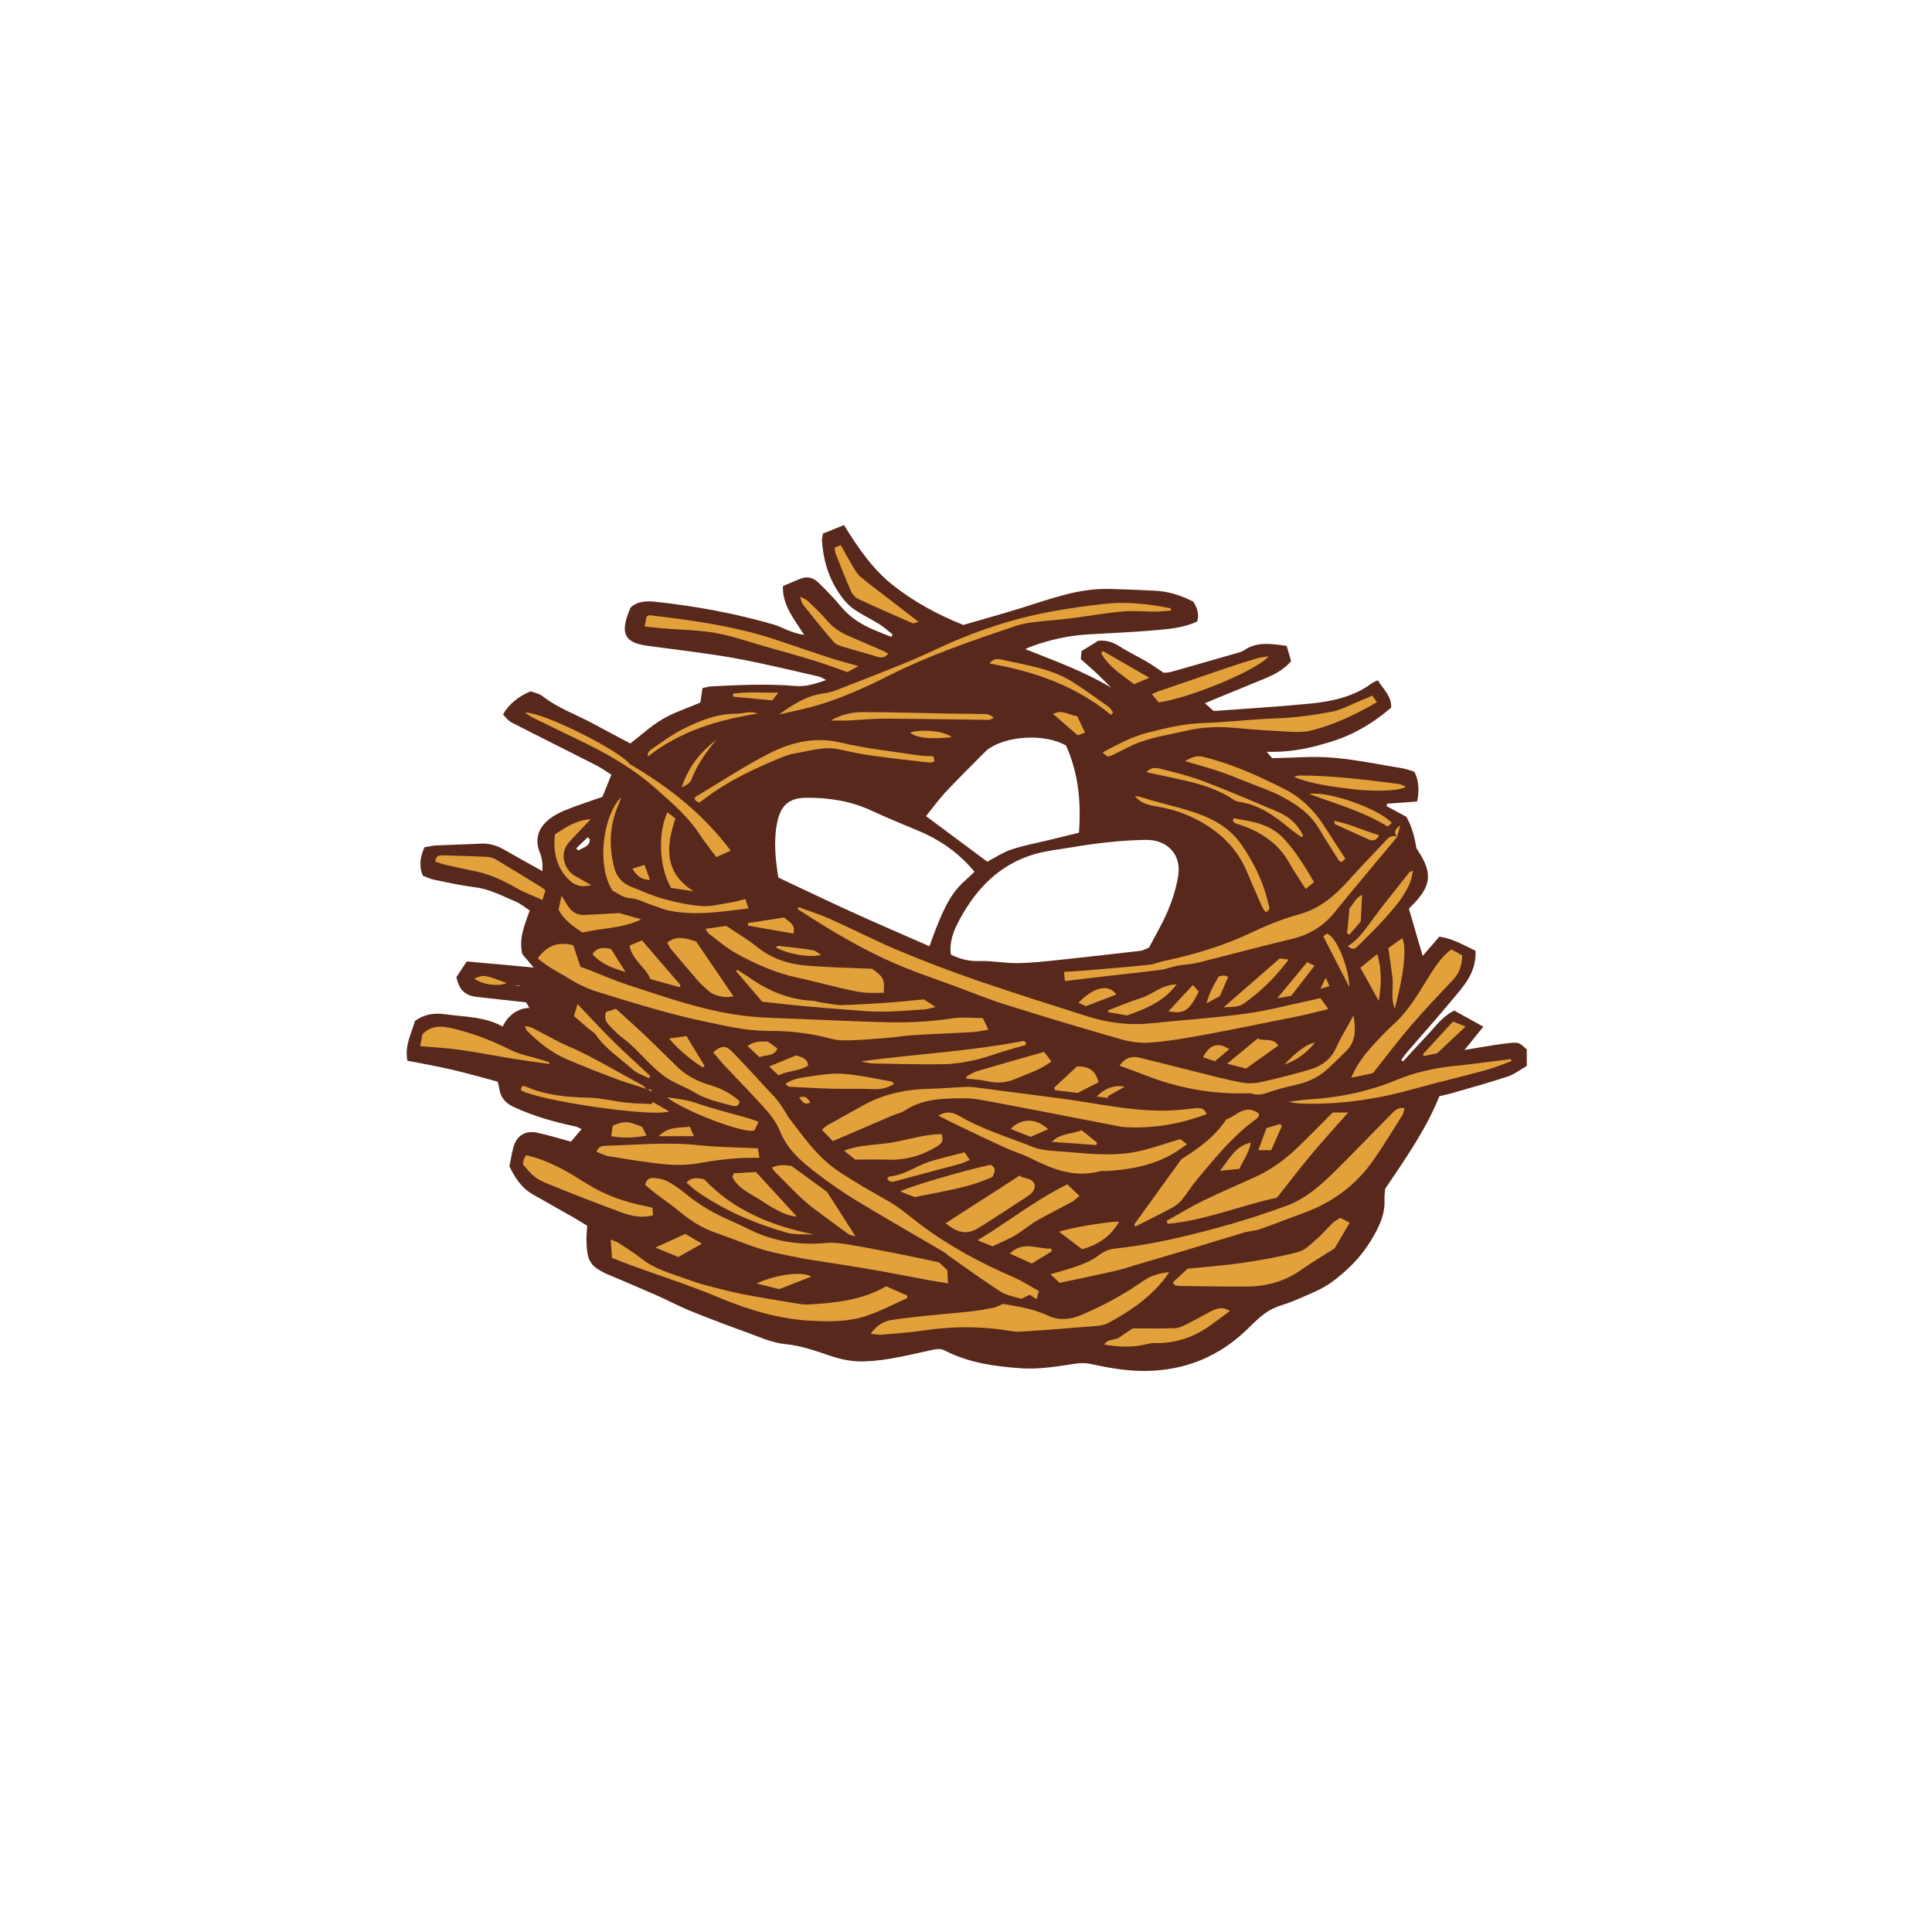 <svg version="1.1" id="svg" xmlns="http://www.w3.org/2000/svg" xmlns:xlink="http://www.w3.org/1999/xlink" x="0px" y="0px"
	 width="200px" height="200px" viewBox="0 0 200 200" enable-background="new 0 0 200 200" xml:space="preserve">
<path class="stroke" fill="#58281d"  fill-rule="evenodd" clip-rule="evenodd" d="M60.791,126.897c-0.448-0.276-0.837-0.532-1.241-0.762
	c-1.473-0.841-2.954-1.668-4.426-2.511c-1.149-0.658-1.818-1.713-2.387-2.873c0.13-0.653,0.228-1.294,0.389-1.92
	c0.325-1.259,1.229-1.848,2.503-1.57c1.153,0.252,2.286,0.601,3.477,0.92c0.297-0.349,0.662-0.78,1.101-1.296
	c-0.234-0.102-0.43-0.23-0.644-0.275c-2.196-0.459-4.338-1.067-6.385-2.015c-0.881-0.407-1.366-1.004-1.5-1.937
	c-0.03-0.208-0.095-0.413-0.158-0.682c-1.569-0.417-3.124-0.871-4.699-1.237c-1.528-0.356-3.078-0.623-4.645-0.934
	c-0.313-1.571,0.435-2.854,0.779-4.111c1.014-0.741,2.052-0.849,3.106-0.702c2.027,0.282,4.123,0.239,5.982,1.276
	c0.553-1.239,1.698-1.925,2.763-1.924c-0.144-0.241-0.263-0.439-0.348-0.583c-1.758-0.192-3.443-0.37-5.126-0.564
	c-1.193-0.137-1.811-0.739-2.086-2.047c0.329-0.498,0.685-1.033,1.076-1.624c2.292,0.209,4.574,0.418,6.923,0.633
	c-0.423-0.5-0.813-0.961-1.175-1.39c-0.383-1.615,0.237-3.027,0.762-4.508c-0.491-0.326-0.903-0.696-1.385-0.899
	c-1.388-0.585-2.716-1.318-4.261-1.51c-1.43-0.179-2.844-0.494-4.259-0.784c-0.411-0.084-0.797-0.285-1.151-0.416
	c-0.441-1.073-0.271-1.988,0.18-2.953c0.446-0.066,0.867-0.165,1.292-0.185c1.509-0.073,3.021-0.099,4.53-0.184
	c0.907-0.051,1.699,0.213,2.468,0.658c1.246,0.72,2.508,1.41,3.902,2.19c0-0.373,0.028-0.638-0.007-0.894
	c-0.045-0.32-0.099-0.652-0.224-0.947c-0.953-2.251,0.642-3.642,2.471-4.412c1.293-0.544,2.64-0.958,3.974-1.435
	c0.298-0.733,0.594-1.461,0.932-2.292c-0.511-0.318-1.032-0.698-1.599-0.987c-2.92-1.489-5.858-2.944-8.773-4.442
	c-0.345-0.178-0.59-0.553-0.851-0.807c0.56-1.026,1.613-1.896,2.863-2.397c0.355,0.137,0.858,0.213,1.208,0.486
	c1.647,1.284,3.617,1.954,5.417,2.943c1.199,0.658,2.414,1.287,3.693,1.969c1.05-0.808,2.116-1.801,3.343-2.522
	c1.2-0.707,2.564-1.138,3.908-1.712c0.065-0.449,0.136-0.941,0.217-1.502c0.339-0.065,0.648-0.162,0.961-0.178
	c2.918-0.149,5.833-0.282,8.76-0.033c0.992,0.084,2.021-0.255,3.084-0.618c-0.261-0.126-0.508-0.311-0.783-0.372
	c-2.921-0.655-5.83-1.383-8.774-1.908c-2.981-0.532-5.999-0.858-9.002-1.275c-0.071-0.01-0.142-0.023-0.213-0.034
	c-1.905-0.305-2.427-1.132-1.849-2.937c0.098-0.308,0.225-0.607,0.357-0.96c0.751-0.723,1.747-0.711,2.712-0.606
	c4.092,0.447,8.131,1.192,12.089,2.336c0.587,0.169,1.135,0.466,1.709,0.683c0.462,0.174,0.937,0.317,1.476,0.403
	c-0.992-1.6-2.271-3.044-2.196-5.06c0.676-0.285,1.262-0.549,1.862-0.779c0.682-0.262,1.31-0.066,1.8,0.412
	c0.8,0.779,1.59,1.579,2.3,2.439c0.802,0.974,1.786,1.678,2.898,2.212c0.764,0.367,1.567,0.652,2.353,0.974
	c0.051-0.083,0.101-0.165,0.151-0.248c-0.464-0.36-0.903-0.76-1.398-1.071c-0.856-0.535-1.784-0.964-2.611-1.538
	c-0.519-0.359-0.973-0.858-1.345-1.373c-1.237-1.711-1.845-3.656-1.966-5.755c-0.012-0.208,0.053-0.421,0.093-0.708
	c0.716-0.289,1.438-0.578,2.185-0.878c1.448,2.341,2.936,4.532,5.02,6.19c2.155,1.715,4.565,3.031,7.323,4.148
	c1.953-0.568,4.073-1.15,6.17-1.804c2.891-0.903,5.74-1.986,8.836-1.922c1.622,0.034,3.243,0.104,4.864,0.184
	c1.392,0.067,2.69,0.484,3.944,1.133c0.392,0.62,0.64,1.27,0.399,2.056c-1.236,0.568-2.567,0.748-3.886,0.862
	c-2.408,0.209-4.825,0.335-7.239,0.46c-2.148,0.112-4.216,0.572-6.224,1.325c-0.098,0.037-0.188,0.091-0.438,0.212
	c3.15,1.247,6.116,2.329,8.879,3.978c-0.481-0.479-0.952-0.967-1.445-1.432c-0.525-0.493-1.072-0.962-1.688-1.512
	c0.021-0.249,0.046-0.557,0.068-0.833c0.622-0.383,1.172-0.721,1.735-1.068c0.817-0.085,1.531,0.142,2.235,0.598
	c0.874,0.567,1.83,1.007,2.731,1.534c0.591,0.345,1.148,0.748,1.8,1.177c0.206-0.022,0.5-0.012,0.77-0.088
	c2.291-0.645,4.578-1.303,6.865-1.963c0.242-0.07,0.501-0.139,0.704-0.278c1.348-0.928,2.81-0.663,4.4-0.455
	c0.15,0.515,0.306,1.051,0.462,1.588c-0.799,0.914-1.755,1.397-2.758,1.81c-1.997,0.822-3.995,1.643-6.172,2.539
	c0.391,0.347,0.664,0.588,0.911,0.808c3.381-0.252,6.698-0.439,10.001-0.768c2.27-0.227,4.502-0.703,6.4-2.122
	c0.14-0.104,0.317-0.158,0.592-0.291c0.551,0.915,1.431,1.615,1.382,2.835c-1.794,1.534-3.73,2.723-5.978,3.446
	c-2.175,0.7-4.364,1.209-6.904,1.119c0.342,0.409,0.528,0.631,0.554,0.662c2.246-0.033,4.276-0.223,6.274-0.051
	c2.438,0.21,4.85,0.715,7.271,1.112c0.417,0.069,0.817,0.237,1.198,0.351c0.487,1.028,0.484,2.003,0.273,3.079
	c-1.071,0.076-2.085,0.147-3.1,0.22c-0.019,0.086-0.038,0.172-0.057,0.258c0.582,0.313,1.164,0.626,2.031,1.094
	c0.484,0.801,0.853,1.97,1.05,3.259c0.196,0.318,0.442,0.673,0.643,1.052c0.863,1.632,0.727,2.793-0.496,4.227
	c-0.325,0.382-0.686,0.733-0.924,0.986c0.493,1.685,0.95,3.254,1.427,4.886c0.537-0.621,1.11-1.284,1.719-1.989
	c1.43,0.189,2.6,0.914,3.754,1.46c0.094,2.348-1.326,3.759-2.557,5.241c-1.475,1.775-3.017,3.494-4.525,5.242
	c-0.22,0.256-0.409,0.539-0.612,0.81c0.063,0.052,0.125,0.103,0.188,0.154c0.836-0.906,1.66-1.823,2.511-2.714
	c0.841-0.881,1.535-1.925,2.787-2.543c0.917,0.507,1.879,1.039,3.012,1.665c-0.663,0.821-1.214,1.503-1.95,2.415
	c0.818-0.14,1.392-0.246,1.968-0.334c0.962-0.146,1.921-0.324,2.889-0.405c0.797-0.066,0.839,0.003,1.592,0.671
	c0,0.472,0,1.006,0,1.713c-0.608,0.347-1.247,0.854-1.974,1.097c-1.914,0.64-3.865,1.168-5.804,1.732
	c-0.413,0.12-0.837,0.202-1.268,0.304c-1.393,3.476-3.523,6.479-5.618,9.601c-0.021,0.319-0.083,0.716-0.065,1.108
	c0.077,1.638-0.642,2.99-1.462,4.33c-1.037,1.693-2.442,3.064-4.001,4.212c-1.112,0.819-2.483,1.298-3.765,1.872
	c-0.886,0.397-1.883,0.583-2.705,1.072c-0.822,0.489-1.523,1.202-2.217,1.879c-2.957,2.889-6.488,4.333-10.622,4.372
	c-1.932,0.018-3.803-0.329-5.677-0.728c-0.477-0.102-0.998-0.104-1.482-0.033c-1.893,0.277-3.779,0.621-5.705,0.484
	c-2.709-0.192-5.385-0.559-7.844-1.818c-0.467-0.239-0.869-0.187-1.347-0.083c-2.323,0.504-4.626,1.113-7.028,1.192
	c-1.218,0.04-2.354-0.192-3.494-0.572c-1.532-0.51-3.029-1.064-4.69-1.22c-1.367-0.129-2.698-0.751-4.018-1.226
	c-1.966-0.708-3.921-1.451-5.858-2.236c-1.134-0.459-2.215-1.047-3.336-1.543c-1.614-0.714-3.242-1.396-4.865-2.09
	c-0.132-0.057-0.268-0.107-0.398-0.167c-1.858-0.851-2.038-1.493-2.104-3.566C60.696,127.891,60.757,127.458,60.791,126.897z
	 M98.436,98.825c0.982,0.473,1.914,0.699,2.971,0.664c1.323-0.044,2.656,0.236,3.982,0.214c1.51-0.025,3.019-0.205,4.523-0.362
	c2.721-0.285,5.438-0.598,8.156-0.915c0.24-0.028,0.468-0.171,0.873-0.326c0.626-1.203,1.394-2.473,1.961-3.827
	c0.484-1.153,0.869-2.381,1.065-3.613c0.354-2.217-1.129-3.749-3.375-3.716c-2.566,0.039-5.103,0.343-7.629,0.766
	c-1.277,0.214-2.582,0.344-3.82,0.699c-3.618,1.04-6.042,3.527-7.788,6.748C98.753,96.266,98.248,97.426,98.436,98.825z
	 M100.883,90.243c-1.597-1.92-3.518-3.275-5.752-4.212c-1.664-0.698-3.335-1.383-4.972-2.14c-2.113-0.978-4.342-1.312-6.635-1.31
	c-1.831,0.003-2.702,0.763-3.069,2.563c-0.396,1.946-0.168,3.873,0.114,5.698c2.643,1.241,5.195,2.47,7.772,3.641
	c2.611,1.187,5.248,2.316,7.88,3.475C98.295,92.02,99.192,91.901,100.883,90.243z M110.357,77.182
	c-2.217-1.297-6.355-1.02-8.21,0.485c-0.028,0.023-0.054,0.048-0.08,0.073c-1.391,1.409-2.807,2.794-4.162,4.238
	c-0.729,0.777-1.351,1.654-2.042,2.51c2.171,1.615,4.238,3.152,6.338,4.714c0.801-0.412,1.626-0.972,2.537-1.273
	c1.327-0.438,2.716-0.688,4.077-1.02c0.939-0.229,1.878-0.462,2.876-0.708C111.928,83.066,111.652,80.058,110.357,77.182z
	 M61.069,86.915c-0.073-0.083-0.145-0.165-0.217-0.247c-0.4,0.382-0.799,0.763-1.199,1.145c0.07,0.078,0.14,0.157,0.21,0.236
	C60.306,87.72,61.017,87.714,61.069,86.915z M53.423,102.001c0,0.01,0,0.019-0.001,0.028c0.141,0,0.282,0,0.423,0
	c0.001-0.009,0.001-0.019,0.001-0.028C53.706,102.001,53.564,102.001,53.423,102.001z"/>
<path fill-rule="evenodd" clip-rule="evenodd" fill="#e3a13b" class="fill" d="M136.688,103.329c0.261,0.357,0.484,0.666,0.819,1.127
	c-1.129,0.271-2.09,0.532-3.064,0.729c-3.286,0.666-6.572,1.338-9.869,1.95c-1.806,0.335-3.626,0.646-5.454,0.79
	c-1.021,0.081-2.111-0.065-3.101-0.348c-4.021-1.147-8.027-2.354-12.018-3.608c-1.819-0.572-3.587-1.309-5.38-1.966
	c-1.387-0.509-2.783-0.994-4.164-1.521c-2.739-1.043-5.336-2.386-7.862-3.861c-1.365-0.797-2.688-1.666-4.03-2.503
	c0.033-0.07,0.066-0.141,0.098-0.211c1.091,0.404,2.208,0.749,3.268,1.223c2.37,1.061,4.679,2.261,7.072,3.263
	c2.693,1.127,5.427,2.169,8.188,3.119c3.786,1.303,7.607,2.501,11.423,3.714c2.157,0.685,4.365,0.94,6.632,0.699
	c3.228-0.344,6.474-0.545,9.687-0.99c2.353-0.325,4.666-0.946,6.996-1.436C136.137,103.455,136.345,103.405,136.688,103.329z"/>
<path fill-rule="evenodd" clip-rule="evenodd" fill="#e3a13b" class="fill" d="M55.663,99.221c0.959-1.357,2.16-1.773,3.69-1.367
	c0.247,0.752,0.491,1.496,0.73,2.225c0.315,0.115,0.55,0.195,0.781,0.285c1.374,0.533,2.727,1.135,4.126,1.591
	c4.115,1.34,8.207,2.808,12.548,3.256c1.758,0.182,3.533,0.197,5.301,0.271c2.851,0.121,5.701,0.253,8.553,0.333
	c2.417,0.068,4.823-0.021,7.223-0.399c0.982-0.154,2.008-0.026,3.13-0.026c0.155,0.331,0.326,0.695,0.565,1.202
	c-0.647,0.104-1.131,0.224-1.621,0.252c-2.053,0.117-4.11,0.189-6.163,0.314c-0.934,0.057-1.862,0.218-2.795,0.295
	c-1.26,0.104-2.521,0.2-3.785,0.24c-0.637,0.021-1.307,0.007-1.914-0.161c-2.145-0.592-4.337-0.823-6.538-0.815
	c-2.197,0.007-4.293-0.497-6.411-0.938c-3.713-0.773-7.328-1.903-10.949-3.014c-1.109-0.34-2.163-0.784-3.145-1.409
	c-0.7-0.445-1.441-0.828-2.145-1.269C56.431,99.829,56.053,99.511,55.663,99.221z"/>
<path fill-rule="evenodd" clip-rule="evenodd" fill="#e3a13b" class="fill" d="M109.688,132.799c-0.306-0.286-0.56-0.524-0.948-0.887
	c1.104-0.334,2.076-0.575,3.007-0.927c0.697-0.263,1.401-0.586,1.99-1.032c0.518-0.392,1.053-0.64,1.663-0.702
	c3.56-0.361,7.03-1.185,10.471-2.106c2.465-0.661,4.906-1.444,7.303-2.321c1.96-0.717,3.527-2.1,4.993-3.553
	c1.999-1.979,3.948-4.008,5.924-6.011c0.324-0.328,0.665-0.649,1.305-0.546c-0.081,0.281-0.099,0.531-0.217,0.717
	c-0.98,1.555-1.934,3.13-2.984,4.637c-1.83,2.624-4.294,4.441-7.309,5.522c-1.493,0.536-2.964,1.131-4.46,1.656
	c-0.505,0.177-1.068,0.178-1.584,0.329c-2,0.59-3.99,1.213-5.987,1.813c-1.796,0.539-3.597,1.063-5.396,1.594
	c-0.657,0.194-1.307,0.421-1.974,0.57C113.56,131.986,111.626,132.386,109.688,132.799z"/>
<path fill-rule="evenodd" clip-rule="evenodd" fill="#e3a13b" class="fill" d="M124.923,115.327c-2.745,1.027-5.487,1.501-8.327,1.36
	c-0.215-0.01-0.434-0.027-0.646-0.068c-4.847-0.934-9.689-1.898-14.544-2.786c-1.013-0.186-2.08-0.146-3.119-0.111
	c-1.629,0.053-3.217,0.3-4.626,1.243c-0.379,0.254-0.869,0.34-1.299,0.523c-1.789,0.763-3.574,1.535-5.36,2.303
	c-0.229,0.099-0.461,0.191-0.797,0.332c-0.354-0.368-0.714-0.741-1.127-1.17c0.243-0.202,0.385-0.362,0.56-0.46
	c1.195-0.672,2.402-1.32,3.595-1.996c2.153-1.223,4.481-1.73,6.938-1.782c1.261-0.026,2.519-0.142,3.779-0.198
	c0.359-0.016,0.724,0.009,1.081,0.055c2.967,0.381,5.932,0.769,8.897,1.159c3.467,0.457,6.896,1.251,10.416,1.244
	c1.037-0.002,2.078-0.101,3.109-0.219C124.053,114.686,124.607,114.574,124.923,115.327z"/>
<path fill-rule="evenodd" clip-rule="evenodd" fill="#e3a13b" class="fill" d="M73.832,108.942c0.831-0.737,1.311-0.754,2.005-0.032
	c1.274,1.324,2.51,2.683,3.762,4.028c0.295,0.316,0.614,0.615,0.873,0.959c0.421,0.558,0.803,1.147,1.146,1.763
	c0.412,0.535,0.827,1.067,1.234,1.605c1.175,1.554,2.416,2.983,4.098,4.091c1.633,1.074,3.313,2.026,5.008,2.984
	c1.215,0.687,2.281,1.641,3.407,2.485c2.963,2.218,6.2,3.944,9.592,5.408c0.887,0.382,1.702,0.929,2.588,1.42
	c-0.082,0.293-0.145,0.518-0.233,0.836c-0.273-0.174-0.47-0.299-0.72-0.458c-0.219,0.109-0.468,0.232-0.857,0.426
	c-0.652-0.214-1.486-0.322-2.129-0.732c-1.82-1.161-3.561-2.445-5.331-3.683c-0.204-0.143-0.382-0.327-0.596-0.453
	c-3.013-1.769-6.052-3.495-9.038-5.311c-1.476-0.897-2.9-1.896-4.267-2.952c-1.482-1.145-2.883-2.373-3.621-4.209
	c-0.329-0.819-0.88-1.587-1.472-2.254c-1.384-1.561-2.858-3.042-4.285-4.566C74.588,109.861,74.217,109.392,73.832,108.942z"/>
<path fill-rule="evenodd" clip-rule="evenodd" fill="#e3a13b" class="fill" d="M97.197,130.678c0.19,0.176,0.479,0.442,0.862,0.797
	c0.021,0.351,0.048,0.798,0.082,1.378c-0.767-0.126-1.397-0.22-2.025-0.336c-1.946-0.36-3.886-0.752-5.836-1.086
	c-2.238-0.384-4.484-0.718-6.728-1.074c-0.143-0.023-0.287-0.038-0.428-0.069c-1.406-0.307-2.836-0.534-4.21-0.947
	c-1.618-0.486-3.178-1.162-4.78-1.706c-1.449-0.491-2.69-1.298-3.854-2.269c-0.746-0.622-1.56-1.162-2.333-1.753
	c-0.397-0.304-0.773-0.637-1.155-0.954c0.094-0.543,0.451-0.747,0.854-0.719c0.487,0.034,1.011,0.119,1.435,0.343
	c0.665,0.352,1.295,0.793,1.875,1.275c1.429,1.189,3.016,2.095,4.716,2.827c0.729,0.312,1.436,0.675,2.153,1.013
	c2.444,1.149,5.008,1.52,7.694,1.276c0.809-0.073,1.652,0.049,2.462,0.185c1.811,0.304,3.613,0.663,5.415,1.017
	C94.595,130.111,95.789,130.379,97.197,130.678z"/>
<path fill-rule="evenodd" clip-rule="evenodd" fill="#e3a13b" class="fill" d="M90.126,138.083c0.638-0.898,1.338-1.312,2.177-1.438
	c1.276-0.192,2.56-0.333,3.844-0.468c1.435-0.151,2.875-0.253,4.308-0.413c0.82-0.092,1.636-0.235,2.444-0.398
	c0.305-0.062,0.585-0.245,0.916-0.392c1.577,0.276,3.21,0.516,4.731,1.24c1.073,0.511,2.238,0.382,3.271-0.043
	c2.266-0.933,4.415-2.114,6.438-3.504c0.831-0.57,1.431-0.814,2.775-0.981c-0.164,0.244-0.281,0.445-0.423,0.628
	c-1.584,2.04-3.668,3.453-5.908,4.656c-0.365,0.196-0.824,0.263-1.247,0.297c-2.623,0.215-5.247,0.429-7.873,0.585
	c-0.636,0.038-1.285-0.133-1.927-0.217c-2.658-0.348-5.308-0.309-7.963,0.085c-1.459,0.216-2.937,0.317-4.409,0.447
	C90.972,138.194,90.654,138.125,90.126,138.083z"/>
<path fill-rule="evenodd" clip-rule="evenodd" fill="#e3a13b" class="fill" d="M144.63,86.644c-2.16,2.597-4.345,5.175-6.473,7.799
	c-1.191,1.471-2.673,2.343-4.508,2.777c-3.229,0.763-6.429,1.639-9.649,2.437c-0.694,0.171-1.425,0.187-2.13,0.319
	c-0.593,0.111-1.165,0.349-1.76,0.426c-1.861,0.242-3.728,0.432-5.592,0.648c-1.395,0.161-2.789,0.33-4.282,0.507
	c-0.031-0.342-0.055-0.6-0.086-0.95c0.687-0.042,1.291-0.067,1.892-0.118c2.304-0.194,4.608-0.381,6.908-0.611
	c0.528-0.053,1.036-0.292,1.562-0.402c3.226-0.678,6.373-1.642,9.333-3.069c1.538-0.742,3.089-1.322,4.721-1.779
	c2.05-0.574,3.607-1.906,5.011-3.458c1.304-1.443,2.648-2.851,3.986-4.263c0.285-0.301,0.639-0.471,1.068-0.264L144.63,86.644z"/>
<path fill-rule="evenodd" clip-rule="evenodd" fill="#e3a13b" class="fill" d="M91.72,133.154c0.799,0.349,1.498,0.654,2.196,0.959
	c0.001,0.089,0.002,0.178,0.003,0.267c-1.385,0.614-2.735,1.333-4.164,1.818c-1.857,0.63-3.78,0.632-5.761,0.528
	c-3.378-0.179-6.484-1.115-9.571-2.409c-2.954-1.239-6.017-2.215-9.029-3.313c-0.671-0.245-1.334-0.513-2.038-0.785
	c-0.045-0.636-0.084-1.195-0.134-1.896c0.359,0.148,0.597,0.205,0.789,0.331c0.783,0.515,1.59,1.003,2.319,1.587
	c1.448,1.162,3.202,1.613,4.891,2.22c0.609,0.219,1.225,0.43,1.851,0.592c1.288,0.333,2.576,0.678,3.88,0.932
	c1.909,0.372,3.832,0.673,5.751,0.99c0.353,0.058,0.719,0.086,1.075,0.064C86.561,134.868,89.319,134.579,91.72,133.154z"/>
<path fill-rule="evenodd" clip-rule="evenodd" fill="#e3a13b" class="fill" d="M121.428,132.738c0.544-0.506,1.089-1.013,1.51-1.405
	c2.015-0.208,3.887-0.335,5.738-0.61c1.923-0.285,3.848-0.625,5.725-1.12c0.708-0.187,1.317-0.835,1.91-1.344
	c0.572-0.492,1.053-1.088,1.599-1.612c0.227-0.218,0.518-0.369,0.822-0.58c0.312,0.16,0.587,0.3,0.985,0.503
	c-0.563,0.965-1.085,1.857-1.555,2.66c-1.218,0.777-2.369,1.456-3.459,2.222c-1.655,1.162-3.498,1.704-5.485,1.728
	c-2.384,0.028-4.769-0.032-7.153-0.06c-0.167-0.002-0.333-0.067-0.5-0.103C121.519,132.924,121.473,132.832,121.428,132.738z"/>
<path fill-rule="evenodd" clip-rule="evenodd" fill="#e3a13b" class="fill" d="M120.776,126.376c1.255-0.697,2.482-1.447,3.77-2.076
	c1.778-0.869,3.601-1.646,5.405-2.462c1.662-0.752,3.103-1.83,4.41-3.082c1.22-1.168,2.395-2.385,3.594-3.586
	c0.467,0,0.932,0,1.604,0c-1.35,1.532-2.62,2.917-3.825,4.359c-1.2,1.438-2.334,2.931-3.542,4.456
	c-3.774,0.804-7.413,2.349-11.329,2.708C120.835,126.587,120.806,126.482,120.776,126.376z"/>
<path fill-rule="evenodd" clip-rule="evenodd" fill="#e3a13b" class="fill" d="M97.135,115.491c0.795-0.482,1.475-0.377,2.14,0.015
	c2.374,1.401,5.017,2.176,7.553,3.192c0.818,0.328,1.757,0.422,2.651,0.48c2.693,0.174,5.401,0.589,8.086,0.063
	c1.506-0.295,2.962-0.839,4.617-1.322c0.076,0.058,0.32,0.246,0.69,0.53c-0.502,0.347-0.888,0.647-1.305,0.897
	c-2.096,1.254-4.415,1.712-6.815,1.864c-0.324,0.021-0.661-0.019-0.97,0.061c-2.609,0.67-4.888-0.259-7.145-1.398
	c-0.833-0.421-1.747-0.678-2.597-1.067c-1.735-0.794-3.454-1.625-5.176-2.447C98.317,116.096,97.778,115.813,97.135,115.491z"/>
<path fill-rule="evenodd" clip-rule="evenodd" fill="#e3a13b" class="fill" d="M140.118,105.121c0.224,1.41,0.274,2.665-0.774,3.698
	c-0.688,0.68-1.373,1.367-2.102,2.003c-0.885,0.776-1.941,1.216-3.09,1.478c-1.014,0.23-2.031,0.478-3.005,0.834
	c-0.549,0.201-1.031,0.24-1.568,0.071c-0.166-0.052-0.357-0.037-0.536-0.031c-3.66,0.11-7.177-0.564-10.578-1.9
	c-0.829-0.326-1.669-0.622-2.567-0.955c0.56-0.825,1.252-1.023,2.045-0.832c2.103,0.507,4.194,1.057,6.293,1.576
	c1.4,0.347,2.794,0.722,4.21,0.984c0.659,0.122,1.386,0.119,2.04-0.023c1.723-0.375,3.436-0.813,5.128-1.31
	c1.205-0.354,2.16-1.049,2.712-2.272C138.824,107.34,139.471,106.306,140.118,105.121z"/>
<path fill-rule="evenodd" clip-rule="evenodd" fill="#e3a13b" class="fill" d="M73.03,96.156c0.749-0.107,1.373-0.197,2.15-0.31
	c1.017,0.687,2.174,1.359,3.205,2.189c1.439,1.16,3.1,1.733,4.868,1.9c2.295,0.217,4.607,0.241,7.032,0.353
	c1.18,0.86,1.301,1.084,1.193,2.477c-0.913,0.041-1.824,0.054-2.754-0.122c-2.089-0.396-4.131-1-6.201-1.444
	c-2.269-0.487-4.315-1.409-6.302-2.502c-1.001-0.551-1.881-1.324-2.806-2.01C73.288,96.592,73.218,96.42,73.03,96.156z"/>
<path fill-rule="evenodd" clip-rule="evenodd" fill="#e3a13b" class="fill" d="M122.287,120.006c1.597-1.011,3.391-2.203,4.663-4.135
	c1.023-0.301,1.883-1.651,3.345-0.62c0.143,0.333-0.187,0.54-0.471,0.75c-2.288,1.691-4.051,3.894-5.863,6.044
	c-0.579,0.687-1.045,1.466-1.616,2.161c-0.267,0.325-0.625,0.607-0.997,0.807c-1.254,0.675-2.532,1.304-3.801,1.951
	c-0.048-0.063-0.097-0.126-0.146-0.19C118.981,124.587,120.561,122.399,122.287,120.006z"/>
<path fill-rule="evenodd" clip-rule="evenodd" fill="#e3a13b" class="fill" d="M80.654,73.957c1.392-0.991,2.792-1.93,4.525-2.165
	c0.458-0.062,0.923-0.167,1.354-0.334c2.552-0.99,5.107-1.973,7.636-3.021c1.794-0.743,3.526-1.637,5.326-2.366
	c1.602-0.647,3.238-1.234,4.896-1.717c3.23-0.941,6.546-1.462,9.888-1.838c2.323-0.261,4.603-0.001,6.874,0.449
	c0.016,0.003,0.023,0.054,0.095,0.235c-0.554,0.043-1.069,0.113-1.585,0.115c-1.155,0.006-2.32-0.12-3.465-0.015
	c-1.83,0.167-3.645,0.494-5.47,0.723c-1.178,0.147-2.366,0.223-3.544,0.366c-0.641,0.078-1.296,0.162-1.904,0.366
	c-2.426,0.818-4.858,1.628-7.246,2.551c-2.017,0.78-4.018,1.623-5.947,2.596c-2.649,1.336-5.333,2.553-8.207,3.312
	C82.815,73.495,81.73,73.711,80.654,73.957z"/>
<path fill-rule="evenodd" clip-rule="evenodd" fill="#e3a13b" class="fill" d="M142.117,111.097c-0.508,0.106-1.27,0.266-2.245,0.47
	c0.572-1.31,1.27-2.257,2.055-3.133c0.77-0.859,1.567-1.7,2.417-2.479c1.627-1.493,2.65-3.409,3.812-5.235
	c0.56-0.88,1.155-1.74,2.08-2.436c0.368,0.202,0.738,0.404,1.136,0.622c-0.026,0.95-0.254,1.774-0.916,2.478
	c-1.483,1.579-2.979,3.147-4.393,4.788C144.771,107.671,143.581,109.26,142.117,111.097z"/>
<path fill-rule="evenodd" clip-rule="evenodd" fill="#e3a13b" class="fill" d="M78.462,118.875c0.05,0.312,0.093,0.578,0.156,0.974
	c-0.873,0.02-1.66-0.004-2.438,0.064c-1.139,0.103-2.287,0.203-3.407,0.429c-1.543,0.311-3.082,0.301-4.623,0.112
	c-1.708-0.208-3.41-0.472-5.108-0.753c-0.434-0.072-0.842-0.3-1.291-0.466c0.218-0.612,0.639-0.614,1.015-0.626
	c3.201-0.099,6.396-0.401,9.608-0.056C74.372,118.768,76.393,118.773,78.462,118.875z"/>
<path fill-rule="evenodd" clip-rule="evenodd" fill="#e3a13b" class="fill" d="M114.142,77.892c1.516-0.809,3.014-1.623,4.639-2.039
	c1.878-0.481,3.812-0.939,5.734-1.003c2.515-0.082,5.008-0.393,7.521-0.478c1.938-0.065,3.884-0.332,5.793-0.687
	c1.042-0.194,2.018-0.756,3.021-1.158c0.396-0.158,0.785-0.33,1.222-0.514c0.167,0.25,0.297,0.445,0.456,0.683
	c-2.181,1.267-4.384,2.317-6.768,2.921c-0.687,0.174-1.438,0.168-2.154,0.133c-1.873-0.092-3.746-0.209-5.612-0.385
	c-1.739-0.163-3.456-0.13-5.159,0.273c-1.892,0.448-3.839,0.688-5.627,1.515c-0.687,0.317-1.35,0.684-2.034,1.006
	C114.674,78.395,114.666,78.379,114.142,77.892z"/>
<path fill-rule="evenodd" clip-rule="evenodd" fill="#e3a13b" class="fill" d="M76.562,113.993c-0.07,0.51-0.37,0.567-0.723,0.476
	c-1.357-0.352-2.729-0.641-3.958-1.39c-0.734-0.448-1.554-0.751-2.311-1.165c-2.032-1.108-3.29-3.112-5.115-4.467
	c-0.46-0.342-0.865-0.762-1.27-1.172c-0.387-0.393-0.708-0.829-0.431-1.53c0.279-0.086,0.611-0.187,1.012-0.31
	c1.028,0.938,2.052,1.844,3.042,2.783c1.124,1.067,2.21,2.174,3.33,3.245c0.958,0.916,2.099,1.508,3.373,1.869
	C74.631,112.649,75.641,113.184,76.562,113.993z"/>
<path fill-rule="evenodd" clip-rule="evenodd" fill="#e3a13b" class="fill" d="M156.484,109.843c-0.903,0.319-1.791,0.697-2.713,0.947
	c-2.536,0.69-5.096,1.29-7.628,1.993c-3.386,0.941-6.821,1.483-10.338,1.476c-0.789-0.002-1.578,0-2.395-0.196
	c0.604-0.078,1.208-0.193,1.815-0.229c3.221-0.186,6.345-0.792,9.337-2.035c1.938-0.806,3.968-1.243,6.055-1.459
	c1.928-0.2,3.85-0.466,5.774-0.702C156.423,109.707,156.454,109.775,156.484,109.843z"/>
<path fill-rule="evenodd" clip-rule="evenodd" fill="#e3a13b" class="fill" d="M67.526,125.015c0.028,0.301,0.05,0.534,0.074,0.795
	c-1.152,0.293-2.225,0.086-3.23-0.284c-2.57-0.945-5.122-1.946-7.658-2.979c-1.285-0.523-1.579-0.822-2.56-1.994
	c0.015-0.142,0.014-0.324,0.059-0.493c0.035-0.132,0.127-0.25,0.244-0.47c1.195,0.257,2.323,0.713,3.402,1.256
	c0.994,0.5,1.939,1.1,2.885,1.69c1.862,1.164,3.885,1.892,6.028,2.314C66.98,124.891,67.188,124.94,67.526,125.015z"/>
<path fill-rule="evenodd" clip-rule="evenodd" fill="#e3a13b" class="fill" d="M54.328,73.778c1.712-0.169,9.847,3.937,10.86,5.316
	c4.057,2.375,7.587,5.149,10.456,8.97c-0.567,0.251-1.004,0.445-1.5,0.666c-0.616-0.841-1.226-1.599-1.755-2.41
	c-1.183-1.812-2.818-3.184-4.402-4.602c-2.442-2.188-5.264-3.788-8.212-5.185c-1.562-0.74-3.113-1.506-4.664-2.269
	C54.873,74.148,54.657,73.984,54.328,73.778z"/>
<path fill-rule="evenodd" clip-rule="evenodd" fill="#e3a13b" class="fill" d="M97.892,126.626c2.607-1.677,5.102-3.282,7.665-4.931
	c0.424,0.411,1.337,0.136,1.562,0.996c0.022,0.551-0.323,0.869-0.722,1.13c-1.351,0.89-2.71,1.767-4.067,2.647
	c-0.333,0.215-0.672,0.42-1.008,0.629C100.176,127.812,99.189,127.717,97.892,126.626z"/>
<path fill-rule="evenodd" clip-rule="evenodd" fill="#e3a13b" class="fill" d="M88.872,68.953c-0.536,0.293-0.847,0.463-1.148,0.627
	c-1.114-0.39-2.187-0.804-3.283-1.141c-1.791-0.55-3.595-1.056-5.397-1.566c-1.664-0.472-3.309-1.062-5.005-1.353
	c-1.803-0.31-3.657-0.325-5.489-0.477c-0.564-0.047-1.127-0.119-1.816-0.192c0.088-0.449,0.153-0.776,0.206-1.044
	c0.17-0.07,0.239-0.127,0.301-0.12c4.443,0.53,8.874,1.126,13.14,2.561c1.845,0.62,3.684,1.256,5.535,1.859
	C86.799,68.396,87.703,68.622,88.872,68.953z"/>
<path fill-rule="evenodd" clip-rule="evenodd" fill="#e3a13b" class="fill" d="M96.63,78.297c0.044,0.212,0.071,0.345,0.111,0.536
	c-0.192,0.044-0.36,0.129-0.517,0.111c-2.038-0.235-4.08-0.457-6.111-0.742c-1.14-0.16-2.264-0.429-3.394-0.653
	c-1.429-0.285-2.792,0.167-4.172,0.388c-0.599,0.096-1.196,0.285-1.758,0.517c-2.77,1.141-5.471,2.418-7.87,4.249
	c-0.17,0.13-0.345,0.252-0.513,0.374c-0.13-0.054-0.241-0.077-0.322-0.14c-0.079-0.061-0.125-0.162-0.181-0.238
	c0.037-0.083,0.047-0.179,0.096-0.208c2.534-1.514,5.005-3.148,7.627-4.49c2.289-1.171,4.727-1.765,7.411-1.125
	c2.582,0.615,5.245,0.89,7.875,1.295C95.444,78.253,95.988,78.252,96.63,78.297z"/>
<path fill-rule="evenodd" clip-rule="evenodd" fill="#e3a13b" class="fill" d="M77.159,93.073c0.117,0.344,0.211,0.619,0.329,0.965
	c-2.811,0.341-5.486,0.771-8.186,0.24c-0.631-0.125-1.231-0.401-1.847-0.601c-0.774-0.253-1.469-0.668-2.344-0.72
	c-0.623-0.037-1.219-0.527-1.705-0.758c-1.612-2.487-1.088-7.55,0.88-9.684c-0.076,0.242-0.128,0.495-0.231,0.725
	c-0.962,2.127-1.037,4.325-0.479,6.554c0.239,0.957,0.84,1.655,1.792,2.017c1.076,0.407,2.122,0.917,3.225,1.219
	c1.314,0.359,2.668,0.662,4.021,0.764c0.98,0.073,1.991-0.205,2.983-0.358C76.087,93.36,76.566,93.213,77.159,93.073z"/>
<path fill-rule="evenodd" clip-rule="evenodd" fill="#e3a13b" class="fill" d="M56.837,110.14c-1.206-0.174-2.415-0.331-3.616-0.525
	c-1.885-0.305-3.76-0.672-5.65-0.941c-1.309-0.186-2.635-0.25-4.082-0.381c0.081-0.407,0.174-0.877,0.247-1.244
	c1.144-1.127,2.419-0.767,3.562-0.475c1.913,0.489,3.757,1.205,5.536,2.107c0.949,0.481,2.048,0.669,3.079,0.989
	c0.321,0.1,0.644,0.198,0.966,0.297C56.864,110.024,56.851,110.082,56.837,110.14z"/>
<path fill-rule="evenodd" clip-rule="evenodd" fill="#e3a13b" class="fill" d="M110.478,122.602c0.479,0.452,0.837,0.791,1.267,1.196
	c-0.393,0.315-0.562,0.497-0.769,0.609c-1.203,0.652-2.424,1.271-3.619,1.937c-0.495,0.275-0.938,0.642-1.408,0.961
	c-0.357,0.242-0.703,0.508-1.083,0.706c-0.667,0.346-1.356,0.646-2.12,1.005c-0.412-0.164-0.895-0.354-1.559-0.617
	C104.385,126.473,107.13,124.263,110.478,122.602z"/>
<path fill-rule="evenodd" clip-rule="evenodd" fill="#e3a13b" class="fill" d="M85.61,123.379c1.134,1.769,2.021,3.153,2.949,4.599
	c-0.249-0.075-0.543-0.093-0.746-0.238c-1.135-0.809-2.24-1.657-3.368-2.477c-1.583-1.152-2.863-2.627-4.252-3.986
	c-0.098-0.096-0.163-0.225-0.292-0.409c0.766-0.366,1.489-0.245,2.037-0.168C83.356,121.735,84.635,122.668,85.61,123.379z"/>
<path fill-rule="evenodd" clip-rule="evenodd" fill="#e3a13b" class="fill" d="M127.321,135.714c-0.617,0.456-1.192,0.875-1.762,1.303
	c-1.785,1.34-3.769,2.073-6.025,2.018c-0.354-0.009-0.715,0.084-1.065,0.162c-1.362,0.303-2.719,0.228-4.172-0.003
	c0.418-0.658,1.154-0.419,1.618-0.764c0.489-0.363,1.006-0.688,1.346-0.917c1.549,0,2.95,0.02,4.349-0.015
	c0.344-0.008,0.706-0.154,1.022-0.311c0.865-0.43,1.711-0.899,2.565-1.354C125.84,135.49,126.486,135.183,127.321,135.714z"/>
<path fill-rule="evenodd" clip-rule="evenodd" fill="#e3a13b" class="fill" d="M72.064,97.465c1.304,1.916,2.592,3.808,3.862,5.673
	c-0.723,0.199-1.891,0.013-2.493-0.493c-0.441-0.37-0.871-0.765-1.251-1.197c-0.929-1.056-1.832-2.137-2.732-3.217
	c-0.152-0.183-0.244-0.416-0.379-0.654C70.057,96.792,71.019,97.138,72.064,97.465z"/>
<path fill-rule="evenodd" clip-rule="evenodd" fill="#e3a13b" class="fill" d="M78.904,103.696c-0.924-1.079-1.812-2.116-2.7-3.153
	c0.032-0.052,0.065-0.105,0.099-0.158c0.343,0.217,0.697,0.417,1.026,0.651c2.036,1.451,4.237,2.45,6.78,2.562
	c0.284,0.013,0.562,0.131,0.847,0.17c0.786,0.107,1.578,0.307,2.36,0.278c2.772-0.102,5.542-0.284,8.317-0.592
	c0.345,0.222,0.689,0.444,1.214,0.781c-0.489,0.115-0.811,0.237-1.14,0.259c-1.478,0.098-2.957,0.22-4.437,0.232
	c-1.186,0.01-2.374-0.112-3.558-0.202c-1.584-0.119-3.166-0.249-4.746-0.397C81.641,104.005,80.316,103.848,78.904,103.696z"/>
<path fill-rule="evenodd" clip-rule="evenodd" fill="#e3a13b" class="fill" d="M56.465,92.163c-0.093,0.298-0.183,0.587-0.311,0.999
	c-0.943-0.422-1.826-0.738-2.627-1.196c-1.417-0.811-2.865-1.507-4.486-1.809c-0.991-0.185-1.974-0.418-2.957-0.645
	c-0.339-0.078-0.667-0.203-1.026-0.315c0.047-0.55,0.329-0.667,0.737-0.653c1.551,0.052,3.103,0.084,4.651,0.158
	c0.311,0.014,0.646,0.126,0.915,0.287c1.608,0.959,3.2,1.945,4.797,2.925C56.249,91.97,56.325,92.049,56.465,92.163z"/>
<path fill-rule="evenodd" clip-rule="evenodd" fill="#e3a13b" class="fill" d="M139.271,88.892c-0.165,0.153-0.287,0.267-0.381,0.354
	c-0.189-0.109-0.269-0.127-0.3-0.177c-0.689-1.097-1.394-2.185-2.053-3.299c-0.921-1.557-2.353-2.529-3.89-3.335
	c-1.079-0.565-2.25-0.958-3.385-1.414c-0.935-0.376-1.871-0.752-2.821-1.087c-0.813-0.288-1.646-0.521-2.473-0.771
	c-0.356-0.108-0.718-0.2-1.301-0.361c0.734-0.431,1.233-0.613,1.839-0.465c2.961,0.719,5.714,1.957,8.419,3.323
	c1.72,0.868,3.053,2.156,4.095,3.762C137.728,86.508,138.432,87.597,139.271,88.892z"/>
<path fill-rule="evenodd" clip-rule="evenodd" fill="#e3a13b" class="fill" d="M88.542,120.043c-0.302-0.239-0.662-0.523-1.163-0.919
	c1.764-0.692,3.515-0.566,5.179-0.889c1.63-0.316,3.25-0.814,4.912-0.836c0.27,0.75-0.045,1.013-0.49,1.285
	c-1.55,0.948-3.212,1.421-5.035,1.366C90.872,120.017,89.796,120.043,88.542,120.043z"/>
<path fill-rule="evenodd" clip-rule="evenodd" fill="#e3a13b" class="fill" d="M106.176,108.177c-0.75,0.214-1.502,0.42-2.25,0.645
	c-1,0.302-1.981,0.687-2.998,0.91c-1.049,0.23-2.128,0.416-3.197,0.434c-2.379,0.04-4.76-0.03-7.139-0.072
	c-0.483-0.008-0.964-0.088-1.439-0.228c5.603-0.749,11.243-1.039,16.788-2.103c0.074-0.014,0.175,0.107,0.263,0.164
	C106.194,108.011,106.185,108.094,106.176,108.177z"/>
<path fill-rule="evenodd" clip-rule="evenodd" fill="#e3a13b" class="fill" d="M86.407,56.684c0.194-0.079,0.35-0.143,0.63-0.257
	c0.396,0.709,0.76,1.402,1.165,2.071c0.258,0.427,0.509,0.899,0.88,1.211c1.049,0.881,2.158,1.689,3.242,2.527
	c0.874,0.675,1.748,1.352,2.773,2.146c-0.339,0.078-0.519,0.184-0.63,0.135c-1.881-0.82-3.76-1.644-5.62-2.512
	c-0.302-0.141-0.599-0.454-0.733-0.759c-0.568-1.286-1.08-2.598-1.598-3.906C86.441,57.151,86.446,56.93,86.407,56.684z"/>
<path fill-rule="evenodd" clip-rule="evenodd" fill="#e3a13b" class="fill" d="M131.336,67.945c-1.375,1.557-8.365,4.356-11.384,4.768
	c-0.195-0.233-0.418-0.501-0.711-0.852c0.274-0.12,0.48-0.227,0.697-0.302c2.387-0.82,4.773-1.643,7.164-2.45
	c1.024-0.346,2.056-0.672,3.093-0.977C130.562,68.024,130.955,68.005,131.336,67.945z"/>
<path fill-rule="evenodd" clip-rule="evenodd" fill="#e3a13b" class="fill" d="M117.466,82.389c0.239,0.049,0.487,0.075,0.719,0.151
	c2.355,0.772,4.833,1.145,7.101,2.221c1.344,0.637,2.437,1.515,3.27,2.735c1.27,1.861,2.248,3.853,2.745,6.062
	c0.065,0.289,0.296,0.633-0.288,0.877c-0.129-0.206-0.295-0.416-0.4-0.651c-0.524-1.186-1.042-2.374-1.544-3.568
	c-1.04-2.473-2.866-4.175-5.212-5.385c-1.325-0.685-2.721-1.124-4.191-1.36C118.847,83.34,118.052,83.123,117.466,82.389z"/>
<path fill-rule="evenodd" clip-rule="evenodd" fill="#e3a13b" class="fill" d="M94.688,123.926c-0.46-0.179-0.958-0.374-1.481-0.579
	c0.472-0.39,6.614-2.195,9.32-2.764c0.67,0.311,0.416,0.784,0.235,1.235C100.425,122.928,97.705,123.294,94.688,123.926z"/>
<path fill-rule="evenodd" clip-rule="evenodd" fill="#e3a13b" class="fill" d="M100.021,111.448c0.375-0.192,0.731-0.447,1.129-0.565
	c2.242-0.665,4.493-1.296,6.938-1.995c0.163,0.215,0.444,0.588,0.75,0.993c-1.191,0.912-2.485,1.266-3.697,1.795
	c-0.963,0.421-1.916,0.487-2.937,0.251c-0.697-0.16-1.425-0.186-2.139-0.272C100.051,111.586,100.036,111.518,100.021,111.448z"/>
<path fill-rule="evenodd" clip-rule="evenodd" fill="#e3a13b" class="fill" d="M81.303,112.217c0.688-0.507,1.414-0.615,2.099-0.717
	c1.277-0.188,2.583-0.424,3.856-0.339c1.68,0.111,3.341,0.51,5.008,0.795c0.089,0.015,0.162,0.131,0.295,0.246
	c-0.682,0.414-1.351,0.584-2.133,0.546c-1.398-0.068-2.802-0.007-4.203-0.044c-1.513-0.04-3.025-0.127-4.537-0.206
	C81.6,112.493,81.518,112.379,81.303,112.217z"/>
<path fill-rule="evenodd" clip-rule="evenodd" fill="#e3a13b" class="fill" d="M67.013,112.75c-1.155-0.378-2.325-0.717-3.461-1.145
	c-1.651-0.621-3.292-1.274-4.914-1.969c-1.575-0.675-2.885-1.75-4.095-2.947c-0.084-0.083-0.103-0.234-0.201-0.473
	c0.739,0.064,1.219,0.454,1.743,0.709c0.841,0.41,1.643,0.908,2.501,1.273c2.726,1.159,5.235,2.724,7.844,4.102
	c0.211,0.112,0.376,0.312,0.562,0.471L67.013,112.75z"/>
<path fill-rule="evenodd" clip-rule="evenodd" fill="#e3a13b" class="fill" d="M66.376,95.173c-1.979,0.97-4.08,0.866-6.063,1.37
	c-0.978-0.636-1.897-1.26-2.487-2.37c0.076-0.358,0.163-0.77,0.304-1.438c0.263,0.419,0.406,0.63,0.532,0.851
	c0.404,0.711,0.978,1.167,1.828,1.132c1.148-0.045,2.296-0.125,3.631-0.2C64.741,94.699,65.559,94.936,66.376,95.173z"/>
<path fill-rule="evenodd" clip-rule="evenodd" fill="#e3a13b" class="fill" d="M53.912,112.848c0.037-0.126,0.077-0.26,0.12-0.405
	c0.127,0,0.247-0.034,0.334,0.005c2.081,0.942,4.285,1.125,6.537,1.184c1.321,0.034,2.632,0.364,3.954,0.511
	c0.874,0.096,1.758,0.102,2.638,0.147c0.016-0.076,0.033-0.153,0.049-0.23c0.543,0.312,1.085,0.625,1.722,0.991
	C67.516,115.683,55.668,113.93,53.912,112.848z"/>
<path fill-rule="evenodd" clip-rule="evenodd" fill="#e3a13b" class="fill" d="M86.015,74.584c1.076-0.635,2.231-0.87,3.394-0.867
	c3.095,0.007,6.191,0.104,9.286,0.161c0.864,0.016,1.729-0.005,2.591,0.032c0.505,0.021,1.062-0.103,1.595,0.392
	c-0.236,0.101-0.382,0.22-0.528,0.218c-3.595-0.039-7.189-0.112-10.784-0.128c-1.221-0.005-2.442,0.136-3.664,0.189
	C87.275,74.607,86.645,74.584,86.015,74.584z"/>
<path fill-rule="evenodd" clip-rule="evenodd" fill="#e3a13b" class="fill" d="M72.896,122.077c3.125,3.312,7.078,4.845,11.419,5.727
	c-0.993-0.064-2.037,0.045-2.971-0.225c-3.265-0.942-6.37-2.281-9.18-4.23c-0.377-0.262-0.707-0.595-1.095-0.927
	C71.62,121.814,72.213,121.943,72.896,122.077z"/>
<path fill-rule="evenodd" clip-rule="evenodd" fill="#e3a13b" class="fill" d="M127.699,84.709c1.89,0.326,3.771,0.552,5.232,2.136
	c1.239,1.345,2.146,2.876,3.099,4.465c-0.269,0.223-0.51,0.423-0.863,0.717c-0.58-0.915-1.178-1.758-1.675-2.658
	c-1.134-2.049-2.918-3.234-5.069-3.966c-0.202-0.069-0.413-0.119-0.604-0.21c-0.082-0.039-0.124-0.162-0.183-0.247
	C127.657,84.867,127.678,84.788,127.699,84.709z"/>
<path fill-rule="evenodd" clip-rule="evenodd" fill="#e3a13b" class="fill" d="M75.971,121.458c0.801-0.046,1.6-0.094,2.28-0.134
	c1.512,1.646,2.895,3.151,4.229,4.604c-0.678,0.019-1.856-0.419-3.611-1.607c-1.082-0.733-2.431-1.211-3.054-2.481
	C75.867,121.712,75.919,121.585,75.971,121.458z"/>
<path fill-rule="evenodd" clip-rule="evenodd" fill="#e3a13b" class="fill" d="M82.828,61.766c0.404,0.219,0.636,0.289,0.79,0.438
	c0.675,0.653,1.368,1.293,1.974,2.006c0.629,0.74,1.386,1.255,2.261,1.631c1.224,0.527,2.449,1.054,3.672,1.585
	c0.127,0.057,0.24,0.146,0.427,0.26c-0.35,0.389-0.694,0.437-1.145,0.297c-1.137-0.353-2.289-0.651-3.427-1.001
	c-0.372-0.115-0.819-0.233-1.055-0.504c-1.112-1.276-2.167-2.602-3.227-3.922C82.983,62.412,82.968,62.188,82.828,61.766z"/>
<path fill-rule="evenodd" clip-rule="evenodd" fill="#e3a13b" class="fill" d="M69.042,113.6c1.233,0.137,2.196,0.293,3.166,0.631
	c1.727,0.602,3.516,1.024,5.277,1.529c0.323,0.092,0.636,0.22,1.051,0.367c-0.206,0.416-0.341,0.689-0.443,0.896
	C77.109,117.4,70.962,115.086,69.042,113.6z"/>
<path fill-rule="evenodd" clip-rule="evenodd" fill="#e3a13b" class="fill" d="M133.937,80.428c0.193-0.053,0.387-0.151,0.581-0.15
	c3.461,0.012,6.889,0.438,10.314,0.884c0.229,0.03,0.442,0.18,0.705,0.292c-0.582,0.394-3.023,0.562-5.831,0.204
	C137.773,81.41,135.815,81.174,133.937,80.428z"/>
<path fill-rule="evenodd" clip-rule="evenodd" fill="#e3a13b" class="fill" d="M112.026,129.32c-0.791-0.598-1.575-1.189-2.385-1.802
	c0.692-0.337,5.335-1.128,6.208-1.042C114.963,127.997,113.691,128.853,112.026,129.32z"/>
<path fill-rule="evenodd" clip-rule="evenodd" fill="#e3a13b" class="fill" d="M134.721,86.661c-0.434-0.321-0.883-0.622-1.297-0.966
	c-1.531-1.276-3.137-2.4-5.181-2.697c-0.206-0.03-0.419-0.13-0.595-0.247c-2.032-1.353-4.365-1.829-6.693-2.324
	c-0.735-0.156-1.47-0.315-2.262-0.485c0.5-0.617,1.113-0.449,1.628-0.316c1.464,0.377,2.943,0.746,4.352,1.285
	c2.588,0.989,5.14,2.073,7.686,3.167c1.138,0.489,2.017,1.302,2.541,2.427C134.841,86.557,134.781,86.608,134.721,86.661z"/>
<path fill-rule="evenodd" clip-rule="evenodd" fill="#e3a13b" class="fill" d="M70.383,102.198c-0.988-0.272-1.977-0.545-3.051-0.841
	c-0.478-1.233-1.868-1.92-2.166-3.471c0.414-0.174,0.787-0.332,1.286-0.542c1.352,1.568,2.672,3.1,3.992,4.631
	C70.424,102.05,70.403,102.125,70.383,102.198z"/>
<path fill-rule="evenodd" clip-rule="evenodd" fill="#e3a13b" class="fill" d="M115.018,74.009c-3.651-3.009-7.936-4.513-12.585-5.322
	c0.4-0.545,0.86-0.493,1.254-0.403c2.521,0.569,5.125,0.903,7.367,2.327c1.274,0.809,2.496,1.699,3.727,2.572
	c0.186,0.131,0.294,0.371,0.438,0.56C115.152,73.831,115.085,73.92,115.018,74.009z"/>
<path fill-rule="evenodd" clip-rule="evenodd" fill="#e3a13b" class="fill" d="M69.479,91.923c-1.25-2.112-1.404-5.656-0.386-7.835
	c0.283,0.221,0.547,0.427,0.828,0.646c-0.984,2.918-1.183,5.589,1.876,7.533C71.013,92.151,70.229,92.035,69.479,91.923z"/>
<path fill-rule="evenodd" clip-rule="evenodd" fill="#e3a13b" class="fill" d="M61.211,91.635c-1.111,0.279-1.793-0.023-2.37-0.612
	c-1.255-1.282-1.592-2.848-1.393-4.654c1.119-0.727,2.227-1.493,3.706-1.565c-0.207,0.217-0.415,0.433-0.621,0.651
	c-0.543,0.576-1.098,1.143-1.627,1.731c-1.032,1.146-0.533,2.849,0.665,3.518C60.055,90.973,60.534,91.249,61.211,91.635z"/>
<path fill-rule="evenodd" clip-rule="evenodd" fill="#e3a13b" class="fill" d="M59.413,105.181c0.141-0.462,0.233-0.765,0.377-1.236
	c1.282,1.342,2.451,2.622,3.685,3.84c1.249,1.234,2.56,2.405,3.844,3.604c-0.051,0.073-0.103,0.146-0.154,0.219
	c-0.573-0.299-1.239-0.496-1.701-0.917c-1.269-1.157-2.761-2.08-3.761-3.53c-0.196-0.284-0.535-0.469-0.807-0.702
	C60.41,106.04,59.924,105.621,59.413,105.181z"/>
<path fill-rule="evenodd" clip-rule="evenodd" fill="#e3a13b" class="fill" d="M139.525,97.936c1.045-0.65,1.658-1.512,2.293-2.388
	c1.307-1.804,2.723-3.527,4.099-5.28c0.035-0.044,0.127-0.043,0.357-0.114c-0.105,0.437-0.153,0.807-0.283,1.145
	c-0.553,1.442-1.567,2.578-2.568,3.706c-0.883,0.993-1.841,1.92-2.783,2.858C140.382,98.119,140.085,98.458,139.525,97.936z"/>
<path fill-rule="evenodd" clip-rule="evenodd" fill="#e3a13b" class="fill" d="M126.659,104.288c1.997-1.74,3.852-3.356,5.822-5.074
	c0.163,0.022,0.468,0.063,0.921,0.125c-1.176,1.533-2.38,2.832-3.812,3.917c-0.542,0.411-1.033,0.907-1.769,0.956
	C127.468,104.235,127.114,104.258,126.659,104.288z"/>
<path fill-rule="evenodd" clip-rule="evenodd" fill="#e3a13b" class="fill" d="M113.73,112.036c-0.721,0.365-1.452,0.735-2.177,1.103
	c-0.8-0.097-1.571-0.19-2.343-0.284c-0.029-0.087-0.058-0.174-0.087-0.261c0.803-0.744,1.605-1.488,2.371-2.199
	C112.787,110.384,113.377,110.817,113.73,112.036z"/>
<path fill-rule="evenodd" clip-rule="evenodd" fill="#e3a13b" class="fill" d="M130.183,107.513c0.667,0.33,1.533-0.158,2.156,0.713
	c-1.146,0.816-2.27,1.616-3.352,2.387c-0.699-0.177-1.242-0.313-1.964-0.497C128.16,109.18,129.149,108.365,130.183,107.513z"/>
<path fill-rule="evenodd" clip-rule="evenodd" fill="#e3a13b" class="fill" d="M91.848,121.982c0.109-0.1,0.157-0.185,0.213-0.189
	c1.105-0.093,2.054-0.615,3.03-1.073c0.488-0.229,0.995-0.436,1.513-0.584c1.035-0.297,2.084-0.548,3.246-0.849
	c0.148,0.218,0.309,0.454,0.541,0.794c-0.432,0.173-0.714,0.32-1.013,0.402c-2.225,0.603-4.452,1.193-6.678,1.787
	C92.375,122.355,92.055,122.428,91.848,121.982z"/>
<path fill-rule="evenodd" clip-rule="evenodd" fill="#e3a13b" class="fill" d="M121.81,101.902c-1.36,1.786-3.115,2.493-5.142,3.216
	c-0.477-0.083-1.212-0.21-1.947-0.337c-0.005-0.064-0.01-0.129-0.015-0.193c1.15-0.433,2.285-0.919,3.457-1.285
	C119.326,102.941,120.243,101.93,121.81,101.902z"/>
<path fill-rule="evenodd" clip-rule="evenodd" fill="#e3a13b" class="fill" d="M145.173,97.108c0.622,1.53-0.258,5.275-0.787,7.31
	c-0.444-1.147-0.124-2.173-0.236-3.156c-0.114-1.001-0.271-1.996-0.426-3.115C144.198,97.807,144.669,97.469,145.173,97.108z"/>
<path fill-rule="evenodd" clip-rule="evenodd" fill="#e3a13b" class="fill" d="M135.527,82.188c2.003-0.326,7.32,1.574,8.548,3.004
	c-0.116,0.103-0.241,0.213-0.42,0.374C141.082,83.973,138.251,83.208,135.527,82.188z"/>
<path fill-rule="evenodd" clip-rule="evenodd" fill="#e3a13b" class="fill" d="M78.426,73.87c-4.09,0.658-7.984,1.785-11.356,4.446
	c-0.078-0.489,0.266-0.681,0.524-0.857c0.982-0.668,1.94-1.392,2.992-1.929c1.766-0.901,3.598-1.651,5.646-1.648
	C76.957,73.883,77.677,73.548,78.426,73.87z"/>
<path fill-rule="evenodd" clip-rule="evenodd" fill="#e3a13b" class="fill" d="M70.206,130.125c-0.691-0.286-1.413-0.585-2.363-0.979
	c1.149-0.523,2.096-0.954,3.097-1.411c0.536,0.315,1.04,0.61,1.726,1.014C71.73,129.273,70.997,129.683,70.206,130.125z"/>
<path fill-rule="evenodd" clip-rule="evenodd" fill="#e3a13b" class="fill" d="M142.727,103.615c-0.624-1.128-1.248-2.257-1.9-3.437
	c0.601-0.487,1.117-0.906,1.747-1.417C143.072,100.443,142.993,102.002,142.727,103.615z"/>
<path fill-rule="evenodd" clip-rule="evenodd" fill="#e3a13b" class="fill" d="M114.166,67.39c1.538,0.885,3.076,1.771,4.821,2.775
	c-0.635,0.264-1.094,0.455-1.584,0.659c-1.292-0.986-2.644-1.793-3.417-3.217C114.045,67.534,114.105,67.462,114.166,67.39z"/>
<path fill-rule="evenodd" clip-rule="evenodd" fill="#e3a13b" class="fill" d="M150.415,105.746c0.416,0.167,0.764,0.308,1.302,0.525
	c-1.056,0.992-1.983,1.862-2.938,2.76c-0.447,0.094-0.914,0.193-1.382,0.292c-0.033-0.062-0.066-0.125-0.1-0.187
	C148.328,108.016,149.359,106.894,150.415,105.746z"/>
<path fill-rule="evenodd" clip-rule="evenodd" fill="#e3a13b" class="fill" d="M78.318,132.867c2.04-0.938,4.712-1.299,5.66-0.713
	c-1.198,0.47-2.28,0.894-3.314,1.299C79.886,133.259,79.193,133.086,78.318,132.867z"/>
<path fill-rule="evenodd" clip-rule="evenodd" fill="#e3a13b" class="fill" d="M63.427,116.536c1.216-0.51,1.584-0.494,3.051,0.125
	c0.106,0.207,0.248,0.484,0.457,0.894c-1.268,0.233-2.412,0.283-3.659,0.061C63.338,117.179,63.386,116.837,63.427,116.536z"/>
<path fill-rule="evenodd" clip-rule="evenodd" fill="#e3a13b" class="fill" d="M108.889,129.525c-0.661,0.405-1.322,0.811-2.077,1.273
	c-0.702-0.317-1.435-0.649-2.282-1.033c1.43-1.36,2.897-0.439,4.275-0.511C108.833,129.345,108.861,129.436,108.889,129.525z"/>
<path fill-rule="evenodd" clip-rule="evenodd" fill="#e3a13b" class="fill" d="M81.181,94.979c0.498,0.464,1.213,0.709,0.956,1.664
	c-1.584-0.276-3.14-0.548-4.696-0.82c0.001-0.09,0.003-0.181,0.004-0.272C78.669,95.364,79.895,95.177,81.181,94.979z"/>
<path fill-rule="evenodd" clip-rule="evenodd" fill="#e3a13b" class="fill" d="M79.618,110.398c1.045-0.426,1.9-0.774,2.813-1.146
	c0.484,0.199,1.117,0.225,1.231,1.053c-0.915,0.606-2.062,0.5-3.064,1.015C80.311,111.049,80.057,110.811,79.618,110.398z"/>
<path fill-rule="evenodd" clip-rule="evenodd" fill="#e3a13b" class="fill" d="M111.973,117.005c0.568,0.454,1.084,0.866,1.6,1.278
	c-0.028,0.085-0.056,0.169-0.085,0.254c-1.53-0.112-3.06-0.224-4.589-0.335C109.75,117.313,110.876,117.421,111.973,117.005z"/>
<path fill-rule="evenodd" clip-rule="evenodd" fill="#e3a13b" class="fill" d="M139.683,102.184c-0.891-1.732-1.781-3.465-2.696-5.247
	c0.134-0.11,0.261-0.215,0.352-0.29C138.248,96.853,139.618,99.916,139.683,102.184z"/>
<path fill-rule="evenodd" clip-rule="evenodd" fill="#e3a13b" class="fill" d="M69.258,107.511c0.728-0.104,1.204-0.171,1.803-0.256
	c0.637,1.047,1.255,2.063,1.874,3.081c-0.063,0.056-0.125,0.113-0.189,0.169C71.55,109.72,70.425,108.848,69.258,107.511z"/>
<path fill-rule="evenodd" clip-rule="evenodd" fill="#e3a13b" class="fill" d="M108.507,116.902c-0.659,0.284-1.209,0.522-1.82,0.785
	c-0.648-0.258-1.339-0.532-2.057-0.818C105.681,115.722,107.272,115.721,108.507,116.902z"/>
<path fill-rule="evenodd" clip-rule="evenodd" fill="#e3a13b" class="fill" d="M133.662,103.092c-0.465,0.079-0.877,0.149-1.433,0.244
	c1.085-1.314,2.056-2.491,3.079-3.73c0.21,0.099,0.447,0.209,0.776,0.363C135.254,101.039,134.488,102.026,133.662,103.092z"/>
<path fill-rule="evenodd" clip-rule="evenodd" fill="#e3a13b" class="fill" d="M128.304,120.994c-0.672,0.069-1.231,0.127-2.019,0.209
	c0.996-1.212,1.555-2.555,3.195-2.92C129.31,119.331,128.705,120.101,128.304,120.994z"/>
<path fill-rule="evenodd" clip-rule="evenodd" fill="#e3a13b" class="fill" d="M141.007,92.641c-0.052,0.986-0.095,1.8-0.146,2.753
	c-0.337,0.394-0.744,0.868-1.15,1.343c-0.088-0.032-0.177-0.063-0.265-0.095c0.086-0.875,0.172-1.751,0.261-2.653
	C140.138,93.623,140.263,92.955,141.007,92.641z"/>
<path fill-rule="evenodd" clip-rule="evenodd" fill="#e3a13b" class="fill" d="M61.336,98.771c0.501-0.762,1.158-0.688,1.922-0.523
	c0.448,0.71,0.918,1.456,1.5,2.378C63.363,100.208,62.207,99.786,61.336,98.771z"/>
<path fill-rule="evenodd" clip-rule="evenodd" fill="#e3a13b" class="fill" d="M123.482,101.969c0.271,0.299,0.449,0.497,0.61,0.675
	c-1.049,2.224-1.682,2.273-3.136,2.047C121.83,103.75,122.628,102.889,123.482,101.969z"/>
<path fill-rule="evenodd" clip-rule="evenodd" fill="#e3a13b" class="fill" d="M111.511,74.132c0.282,0.596,0.527,1.113,0.813,1.715
	c-0.305,0.108-0.554,0.196-0.763,0.271c-0.868-0.752-1.673-1.45-2.544-2.204C109.948,73.395,110.655,74.04,111.511,74.132z"/>
<path fill-rule="evenodd" clip-rule="evenodd" fill="#e3a13b" class="fill" d="M115.567,102.948c-1.059,0.406-2.091,0.801-3.16,1.211
	c-0.249-0.116-0.499-0.231-0.766-0.355C113.051,102.347,114.661,101.707,115.567,102.948z"/>
<path fill-rule="evenodd" clip-rule="evenodd" fill="#e3a13b" class="fill" d="M131.593,119.066c-0.477,0-0.86,0-1.327,0
	c0.279-0.764,0.536-1.464,0.836-2.284c0.439-0.132,0.925-0.278,1.41-0.424c0.062,0.069,0.125,0.139,0.187,0.208
	C132.331,117.4,131.963,118.232,131.593,119.066z"/>
<path fill-rule="evenodd" clip-rule="evenodd" fill="#e3a13b" class="fill" d="M79.494,107.829c0.329,0.238,0.641,0.461,0.985,0.71
	c-0.385,0.899-1.227,0.6-1.842,0.908c-0.439-0.408-0.824-0.766-1.25-1.162C78.086,107.767,78.795,107.791,79.494,107.829z"/>
<path fill-rule="evenodd" clip-rule="evenodd" fill="#e3a13b" class="fill" d="M74.163,76.589c-1.08,1.255-2.002,2.595-2.612,4.157
	c-0.136,0.345-0.567,0.575-0.975,0.76C71.228,79.462,72.467,77.86,74.163,76.589z"/>
<path fill-rule="evenodd" clip-rule="evenodd" fill="#e3a13b" class="fill" d="M85.006,98.864c-1.449,0.285-3.41-0.128-4.687-0.767
	c0.087-0.07,0.172-0.194,0.242-0.186c1.202,0.137,2.407,0.264,3.6,0.458C84.462,98.418,84.726,98.693,85.006,98.864z"/>
<path fill-rule="evenodd" clip-rule="evenodd" fill="#e3a13b" class="fill" d="M71.409,116.642c0.136,0.311,0.271,0.618,0.429,0.974
	c-1.228,0-2.324,0-3.651,0C69.205,116.603,70.302,116.765,71.409,116.642z"/>
<path fill-rule="evenodd" clip-rule="evenodd" fill="#e3a13b" class="fill" d="M127.247,108.608c-0.543,0.459-0.994,0.843-1.48,1.255
	c-0.438-0.148-0.829-0.281-1.231-0.418C125.208,108.142,126.094,107.833,127.247,108.608z"/>
<path fill-rule="evenodd" clip-rule="evenodd" fill="#e3a13b" class="fill" d="M126.164,101.076c0.219-0.036,0.393-0.088,0.565-0.085
	c0.127,0.003,0.252,0.081,0.418,0.139c-0.273,0.621-0.525,1.194-0.875,1.989c-0.248,0.135-0.706,0.383-1.357,0.737
	C125.187,102.691,125.704,101.901,126.164,101.076z"/>
<path fill-rule="evenodd" clip-rule="evenodd" fill="#e3a13b" class="fill" d="M98.512,76.315c-2.251,0.239-3.679,0.07-4.297-0.479
	C95.42,75.451,97.829,75.673,98.512,76.315z"/>
<path fill-rule="evenodd" clip-rule="evenodd" fill="#e3a13b" class="fill" d="M75.884,71.811c1.503-0.229,3.018-0.069,4.699-0.112
	c-0.28,0.354-0.446,0.564-0.635,0.804c-1.371-0.13-2.718-0.258-4.065-0.386C75.884,72.014,75.884,71.912,75.884,71.811z"/>
<path fill-rule="evenodd" clip-rule="evenodd" fill="#e3a13b" class="fill" d="M142.768,86.471c-0.363,0.66-0.747,0.577-1.132,0.405
	c-1.144-0.51-2.284-1.029-3.421-1.553c-0.044-0.021-0.048-0.128-0.126-0.357C139.747,85.284,141.171,85.998,142.768,86.471z"/>
<path fill-rule="evenodd" clip-rule="evenodd" fill="#e3a13b" class="fill" d="M49.101,101.295c0.968-0.41,1.086-0.391,3.335,0.463
	C51.695,102.164,49.891,101.937,49.101,101.295z"/>
<path fill-rule="evenodd" clip-rule="evenodd" fill="#e3a13b" class="fill" d="M116.423,112.494c-0.654,0.371-1.199,0.68-1.743,0.989
	c0.016,0.058,0.031,0.117,0.046,0.174c-0.375-0.042-0.751-0.085-1.197-0.137C114.355,112.653,115.39,112.283,116.423,112.494z"/>
<path fill-rule="evenodd" clip-rule="evenodd" fill="#e3a13b" class="fill" d="M136.116,107.935c-0.812,1.011-1.794,1.782-3.158,2.275
	C134.146,108.922,135.365,108.012,136.116,107.935z"/>
<path fill-rule="evenodd" clip-rule="evenodd" fill="#e3a13b" class="fill" d="M65.466,89.919c0.484-0.148,0.814-0.249,1.25-0.382
	c0.191,0.516,0.361,0.975,0.575,1.552C66.428,91.076,65.937,90.708,65.466,89.919z"/>
<path fill-rule="evenodd" clip-rule="evenodd" fill="#e3a13b" class="fill" d="M137.238,101.214c0.201,0.446,0.281,0.625,0.391,0.871
	c-0.298,0.087-0.524,0.153-0.939,0.274C136.88,101.961,137.002,101.706,137.238,101.214z"/>
<path fill-rule="evenodd" clip-rule="evenodd" fill="#e3a13b" class="fill" d="M82.725,113.617c0.727-0.257,0.889,0.136,1.168,0.507
	C83.25,114.449,83.077,114.031,82.725,113.617z"/>
<path fill-rule="evenodd" clip-rule="evenodd" fill="#e3a13b" class="fill" d="M144.631,86.645c-0.326-0.409-0.319-0.764,0.323-1.191
	c-0.14,0.513-0.233,0.852-0.325,1.19L144.631,86.645z"/>
<path fill-rule="evenodd" clip-rule="evenodd" fill="#e3a13b" class="fill" d="M53.423,102.001c0.141,0,0.283,0,0.424,0
	c0,0.01,0,0.019-0.001,0.028c-0.141,0-0.282,0-0.423,0C53.423,102.02,53.423,102.011,53.423,102.001z"/>
<path fill-rule="evenodd" clip-rule="evenodd" fill="#e3a13b" class="fill" d="M66.992,112.771c0.163,0.009,0.324,0.019,0.487,0.027
	c-0.026,0.061-0.051,0.122-0.077,0.183c-0.13-0.077-0.26-0.154-0.389-0.231L66.992,112.771z"/>
</svg>
